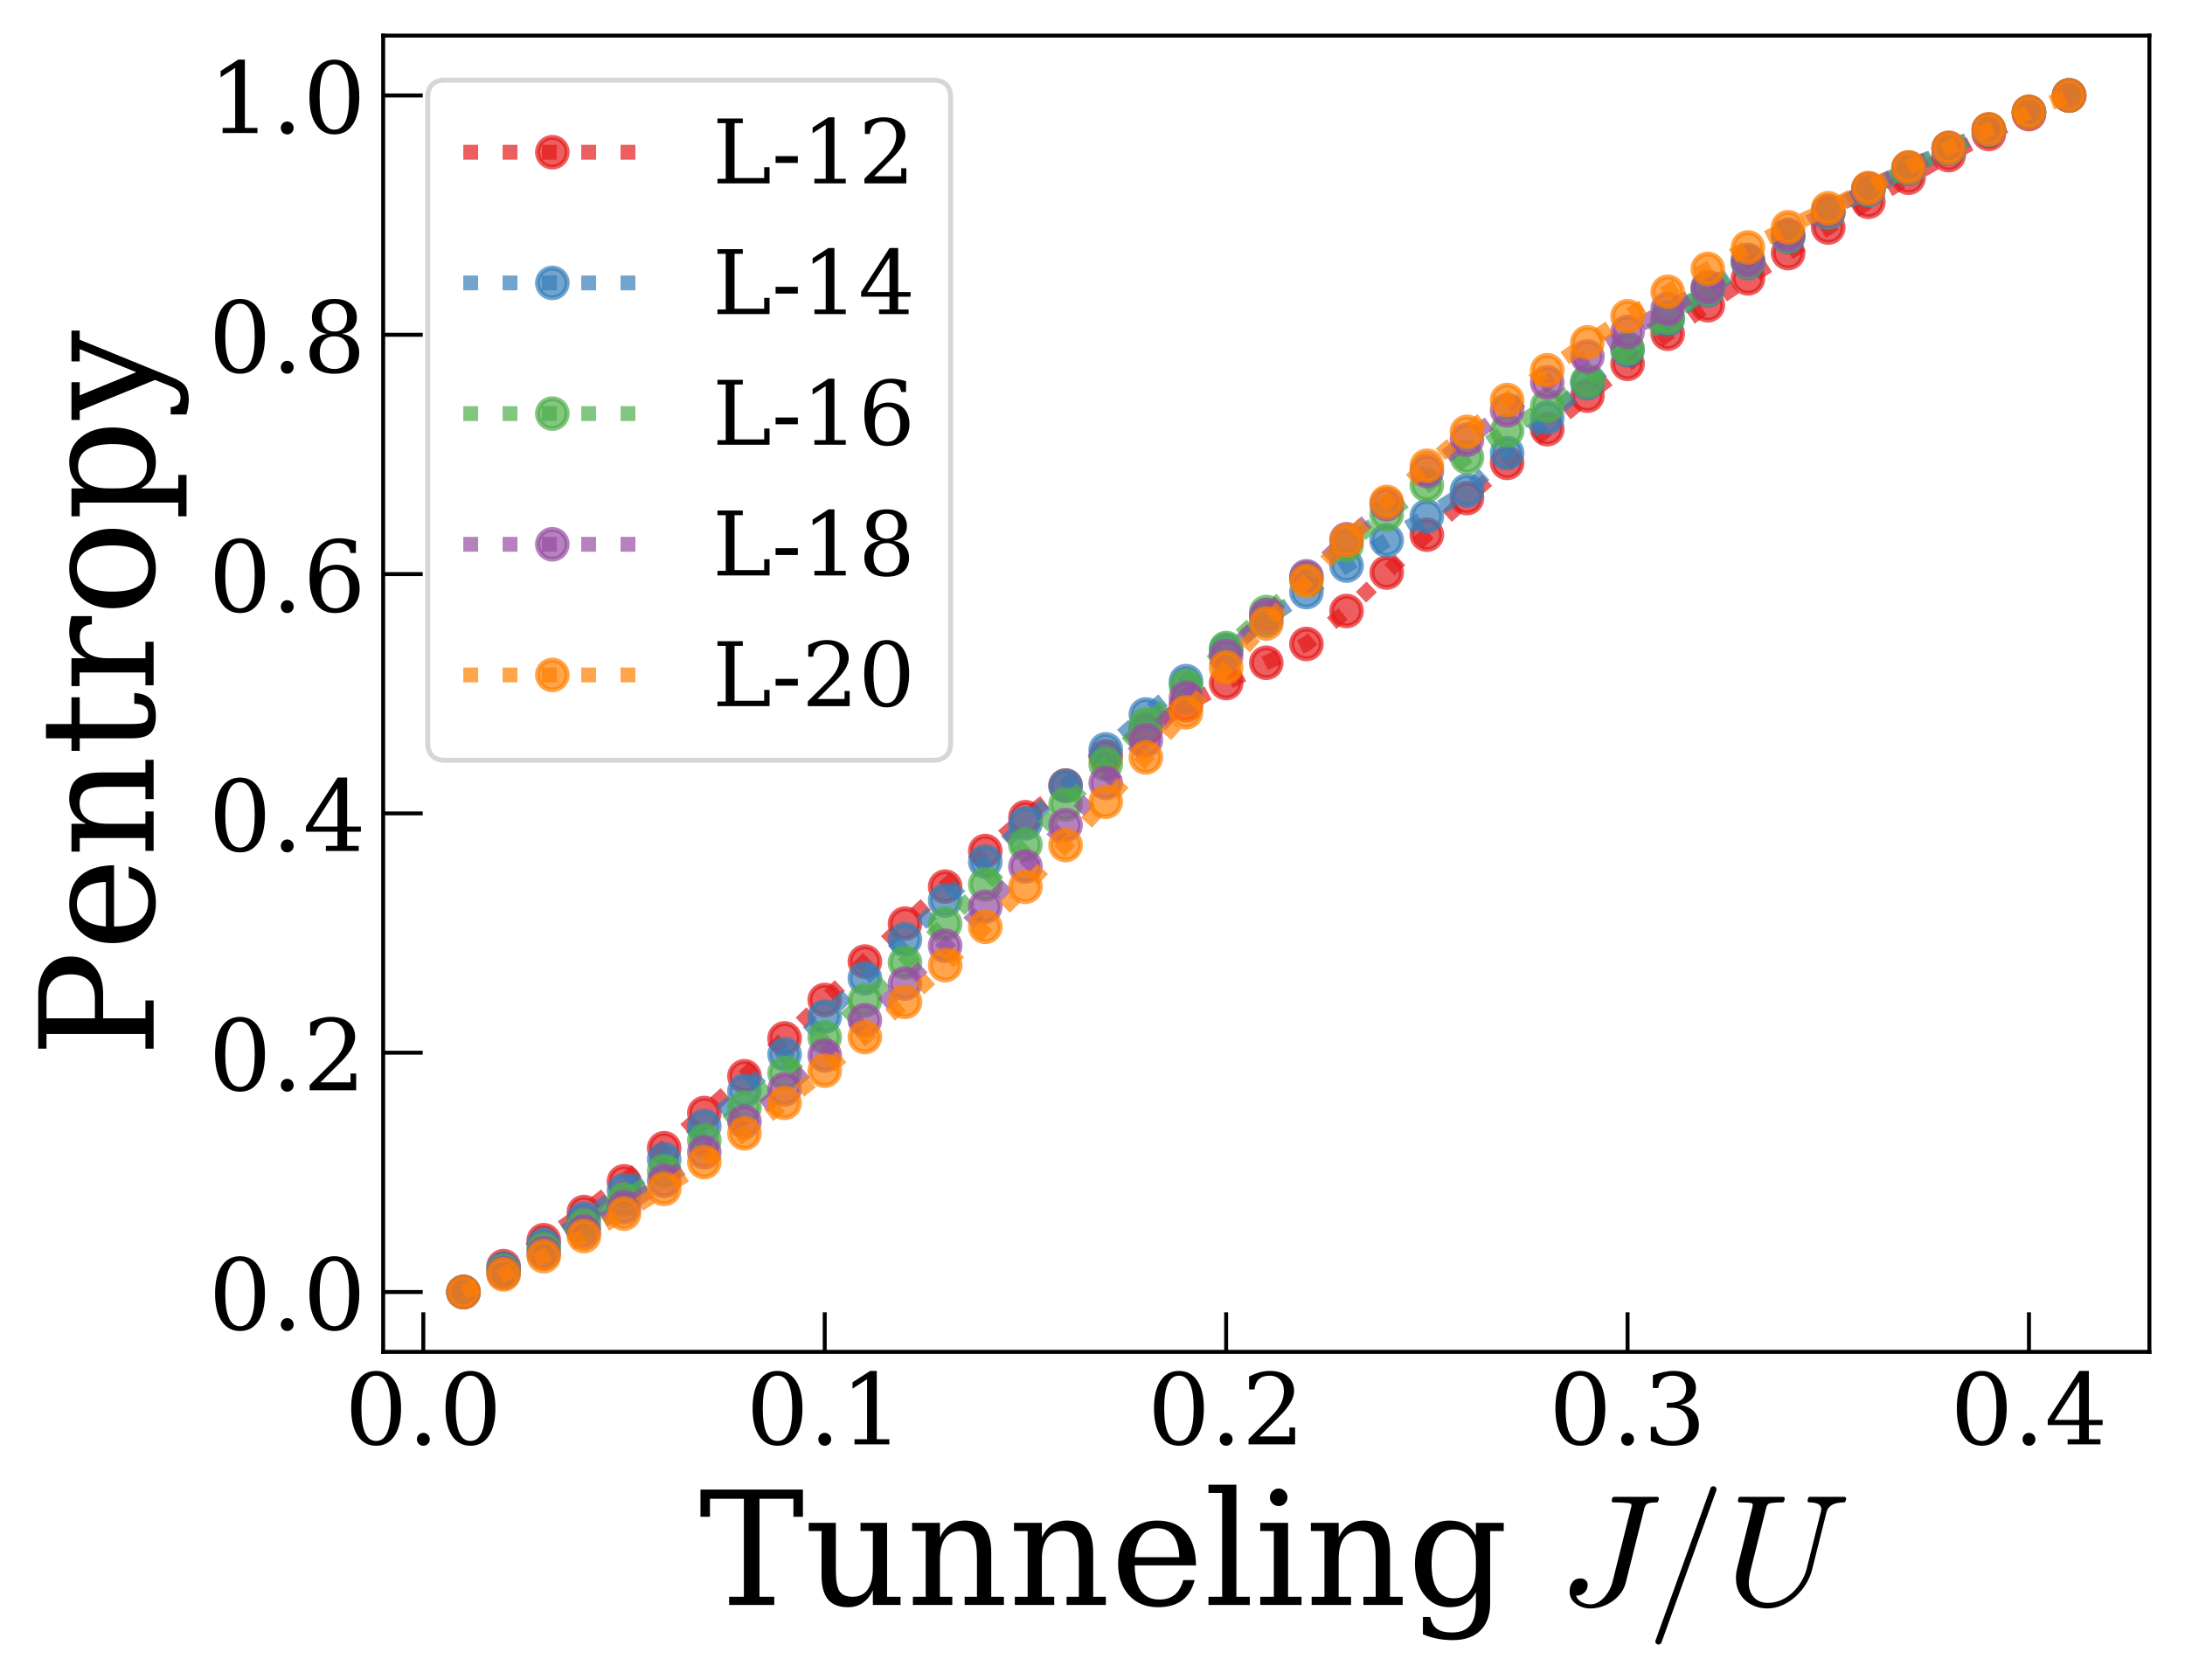<?xml version="1.0" encoding="utf-8" standalone="no"?>
<!DOCTYPE svg PUBLIC "-//W3C//DTD SVG 1.1//EN"
  "http://www.w3.org/Graphics/SVG/1.1/DTD/svg11.dtd">
<!-- Created with matplotlib (https://matplotlib.org/) -->
<svg height="339.688pt" version="1.1" viewBox="0 0 441.796 339.688" width="441.796pt" xmlns="http://www.w3.org/2000/svg" xmlns:xlink="http://www.w3.org/1999/xlink">
 <defs>
  <style type="text/css">
*{stroke-linecap:butt;stroke-linejoin:round;}
  </style>
 </defs>
 <g id="figure_1">
  <g id="patch_1">
   <path d="M 0 339.688 
L 441.796 339.688 
L 441.796 0 
L 0 0 
z
" style="fill:#ffffff;"/>
  </g>
  <g id="axes_1">
   <g id="patch_2">
    <path d="M 77.476 273.312 
L 434.596 273.312 
L 434.596 7.2 
L 77.476 7.2 
z
" style="fill:#ffffff;"/>
   </g>
   <g id="matplotlib.axis_1">
    <g id="xtick_1">
     <g id="line2d_1">
      <defs>
       <path d="M 0 0 
L 0 -8 
" id="m4e386f2156" style="stroke:#000000;stroke-width:0.8;"/>
      </defs>
      <g>
       <use style="stroke:#000000;stroke-width:0.8;" x="85.593" xlink:href="#m4e386f2156" y="273.312"/>
      </g>
     </g>
     <g id="text_1">
      <!-- 0.0 -->
      <defs>
       <path d="M 31.781 3.422 
Q 39.266 3.422 42.969 11.625 
Q 46.688 19.828 46.688 36.375 
Q 46.688 52.984 42.969 61.188 
Q 39.266 69.391 31.781 69.391 
Q 24.312 69.391 20.594 61.188 
Q 16.891 52.984 16.891 36.375 
Q 16.891 19.828 20.594 11.625 
Q 24.312 3.422 31.781 3.422 
z
M 31.781 -1.422 
Q 19.922 -1.422 13.25 8.531 
Q 6.594 18.5 6.594 36.375 
Q 6.594 54.297 13.25 64.25 
Q 19.922 74.219 31.781 74.219 
Q 43.703 74.219 50.344 64.25 
Q 56.984 54.297 56.984 36.375 
Q 56.984 18.5 50.344 8.531 
Q 43.703 -1.422 31.781 -1.422 
z
" id="DejaVuSerif-48"/>
       <path d="M 9.422 5.078 
Q 9.422 7.812 11.281 9.719 
Q 13.141 11.625 15.922 11.625 
Q 18.609 11.625 20.5 9.719 
Q 22.406 7.812 22.406 5.078 
Q 22.406 2.391 20.5 0.484 
Q 18.609 -1.422 15.922 -1.422 
Q 13.141 -1.422 11.281 0.453 
Q 9.422 2.344 9.422 5.078 
z
" id="DejaVuSerif-46"/>
      </defs>
      <g transform="translate(69.689 292.009)scale(0.2 -0.2)">
       <use xlink:href="#DejaVuSerif-48"/>
       <use x="63.623" xlink:href="#DejaVuSerif-46"/>
       <use x="95.41" xlink:href="#DejaVuSerif-48"/>
      </g>
     </g>
    </g>
    <g id="xtick_2">
     <g id="line2d_2">
      <g>
       <use style="stroke:#000000;stroke-width:0.8;" x="166.756" xlink:href="#m4e386f2156" y="273.312"/>
      </g>
     </g>
     <g id="text_2">
      <!-- 0.1 -->
      <defs>
       <path d="M 14.203 0 
L 14.203 5.172 
L 26.906 5.172 
L 26.906 65.828 
L 12.203 56.297 
L 12.203 62.703 
L 29.984 74.219 
L 36.719 74.219 
L 36.719 5.172 
L 49.422 5.172 
L 49.422 0 
z
" id="DejaVuSerif-49"/>
      </defs>
      <g transform="translate(150.853 292.009)scale(0.2 -0.2)">
       <use xlink:href="#DejaVuSerif-48"/>
       <use x="63.623" xlink:href="#DejaVuSerif-46"/>
       <use x="95.41" xlink:href="#DejaVuSerif-49"/>
      </g>
     </g>
    </g>
    <g id="xtick_3">
     <g id="line2d_3">
      <g>
       <use style="stroke:#000000;stroke-width:0.8;" x="247.92" xlink:href="#m4e386f2156" y="273.312"/>
      </g>
     </g>
     <g id="text_3">
      <!-- 0.2 -->
      <defs>
       <path d="M 12.797 55.516 
L 7.328 55.516 
L 7.328 68.5 
Q 12.547 71.297 17.844 72.75 
Q 23.141 74.219 28.219 74.219 
Q 39.594 74.219 46.188 68.703 
Q 52.781 63.188 52.781 53.719 
Q 52.781 43.016 37.844 28.125 
Q 36.672 27 36.078 26.422 
L 17.672 8.016 
L 48.094 8.016 
L 48.094 17 
L 53.812 17 
L 53.812 0 
L 6.781 0 
L 6.781 5.328 
L 28.906 27.391 
Q 36.234 34.719 39.359 40.844 
Q 42.484 46.969 42.484 53.719 
Q 42.484 61.078 38.641 65.234 
Q 34.812 69.391 28.078 69.391 
Q 21.094 69.391 17.281 65.922 
Q 13.484 62.453 12.797 55.516 
z
" id="DejaVuSerif-50"/>
      </defs>
      <g transform="translate(232.017 292.009)scale(0.2 -0.2)">
       <use xlink:href="#DejaVuSerif-48"/>
       <use x="63.623" xlink:href="#DejaVuSerif-46"/>
       <use x="95.41" xlink:href="#DejaVuSerif-50"/>
      </g>
     </g>
    </g>
    <g id="xtick_4">
     <g id="line2d_4">
      <g>
       <use style="stroke:#000000;stroke-width:0.8;" x="329.084" xlink:href="#m4e386f2156" y="273.312"/>
      </g>
     </g>
     <g id="text_4">
      <!-- 0.3 -->
      <defs>
       <path d="M 9.719 69.828 
Q 15.438 71.969 20.672 73.094 
Q 25.922 74.219 30.516 74.219 
Q 41.219 74.219 47.219 69.594 
Q 53.219 64.984 53.219 56.781 
Q 53.219 50.203 49.062 45.781 
Q 44.922 41.359 37.312 39.797 
Q 46.297 38.531 51.25 33.281 
Q 56.203 28.031 56.203 19.672 
Q 56.203 9.469 49.344 4.016 
Q 42.484 -1.422 29.594 -1.422 
Q 23.875 -1.422 18.422 -0.188 
Q 12.984 1.031 7.625 3.516 
L 7.625 17.672 
L 13.094 17.672 
Q 13.578 10.641 17.828 7.031 
Q 22.078 3.422 29.781 3.422 
Q 37.25 3.422 41.578 7.734 
Q 45.906 12.062 45.906 19.578 
Q 45.906 28.172 41.453 32.594 
Q 37.016 37.016 28.422 37.016 
L 23.781 37.016 
L 23.781 42 
L 26.219 42 
Q 34.766 42 39.031 45.531 
Q 43.312 49.078 43.312 56.203 
Q 43.312 62.594 39.797 65.984 
Q 36.281 69.391 29.688 69.391 
Q 23.094 69.391 19.453 66.266 
Q 15.828 63.141 15.188 56.984 
L 9.719 56.984 
z
" id="DejaVuSerif-51"/>
      </defs>
      <g transform="translate(313.18 292.009)scale(0.2 -0.2)">
       <use xlink:href="#DejaVuSerif-48"/>
       <use x="63.623" xlink:href="#DejaVuSerif-46"/>
       <use x="95.41" xlink:href="#DejaVuSerif-51"/>
      </g>
     </g>
    </g>
    <g id="xtick_5">
     <g id="line2d_5">
      <g>
       <use style="stroke:#000000;stroke-width:0.8;" x="410.247" xlink:href="#m4e386f2156" y="273.312"/>
      </g>
     </g>
     <g id="text_5">
      <!-- 0.4 -->
      <defs>
       <path d="M 34.906 24.703 
L 34.906 63.484 
L 10.016 24.703 
z
M 56.391 0 
L 23.188 0 
L 23.188 5.172 
L 34.906 5.172 
L 34.906 19.484 
L 3.078 19.484 
L 3.078 24.812 
L 35.016 74.219 
L 44.672 74.219 
L 44.672 24.703 
L 58.594 24.703 
L 58.594 19.484 
L 44.672 19.484 
L 44.672 5.172 
L 56.391 5.172 
z
" id="DejaVuSerif-52"/>
      </defs>
      <g transform="translate(394.344 292.009)scale(0.2 -0.2)">
       <use xlink:href="#DejaVuSerif-48"/>
       <use x="63.623" xlink:href="#DejaVuSerif-46"/>
       <use x="95.41" xlink:href="#DejaVuSerif-52"/>
      </g>
     </g>
    </g>
    <g id="text_6">
     <!-- Tunneling $J/U$ -->
     <defs>
      <path d="M 19.094 0 
L 19.094 5.172 
L 28.422 5.172 
L 28.422 67.094 
L 6.984 67.094 
L 6.984 55.719 
L 0.984 55.719 
L 0.984 72.906 
L 65.719 72.906 
L 65.719 55.719 
L 59.719 55.719 
L 59.719 67.094 
L 38.281 67.094 
L 38.281 5.172 
L 47.609 5.172 
L 47.609 0 
z
" id="DejaVuSerif-84"/>
      <path d="M 35.406 51.906 
L 52.203 51.906 
L 52.203 5.172 
L 60.688 5.172 
L 60.688 0 
L 43.219 0 
L 43.219 9.188 
Q 40.719 4 36.766 1.281 
Q 32.812 -1.422 27.594 -1.422 
Q 18.953 -1.422 14.875 3.484 
Q 10.797 8.406 10.797 18.891 
L 10.797 46.688 
L 2.688 46.688 
L 2.688 51.906 
L 19.828 51.906 
L 19.828 21.688 
Q 19.828 12.203 22.141 8.688 
Q 24.469 5.172 30.422 5.172 
Q 36.672 5.172 39.938 9.766 
Q 43.219 14.359 43.219 23.094 
L 43.219 46.688 
L 35.406 46.688 
z
" id="DejaVuSerif-117"/>
      <path d="M 4.109 0 
L 4.109 5.172 
L 12.203 5.172 
L 12.203 46.688 
L 3.609 46.688 
L 3.609 51.906 
L 21.188 51.906 
L 21.188 42.672 
Q 23.688 47.953 27.656 50.641 
Q 31.641 53.328 36.922 53.328 
Q 45.516 53.328 49.562 48.391 
Q 53.609 43.453 53.609 33.016 
L 53.609 5.172 
L 61.625 5.172 
L 61.625 0 
L 36.812 0 
L 36.812 5.172 
L 44.578 5.172 
L 44.578 30.172 
Q 44.578 39.703 42.234 43.234 
Q 39.891 46.781 33.984 46.781 
Q 27.734 46.781 24.453 42.203 
Q 21.188 37.641 21.188 28.906 
L 21.188 5.172 
L 29 5.172 
L 29 0 
z
" id="DejaVuSerif-110"/>
      <path d="M 54.203 25 
L 15.484 25 
L 15.484 24.609 
Q 15.484 14.109 19.438 8.766 
Q 23.391 3.422 31.109 3.422 
Q 37.016 3.422 40.797 6.516 
Q 44.578 9.625 46.094 15.719 
L 53.328 15.719 
Q 51.172 7.172 45.375 2.875 
Q 39.594 -1.422 30.172 -1.422 
Q 18.797 -1.422 11.891 6.078 
Q 4.984 13.578 4.984 25.984 
Q 4.984 38.281 11.766 45.797 
Q 18.562 53.328 29.594 53.328 
Q 41.359 53.328 47.656 46.062 
Q 53.953 38.812 54.203 25 
z
M 43.609 30.172 
Q 43.312 39.266 39.766 43.875 
Q 36.234 48.484 29.594 48.484 
Q 23.391 48.484 19.828 43.844 
Q 16.266 39.203 15.484 30.172 
z
" id="DejaVuSerif-101"/>
      <path d="M 20.516 5.172 
L 29 5.172 
L 29 0 
L 2.875 0 
L 2.875 5.172 
L 11.531 5.172 
L 11.531 70.797 
L 2.875 70.797 
L 2.875 75.984 
L 20.516 75.984 
z
" id="DejaVuSerif-108"/>
      <path d="M 9.719 68.016 
Q 9.719 70.266 11.344 71.922 
Q 12.984 73.578 15.281 73.578 
Q 17.531 73.578 19.156 71.922 
Q 20.797 70.266 20.797 68.016 
Q 20.797 65.719 19.188 64.109 
Q 17.578 62.5 15.281 62.5 
Q 12.984 62.5 11.344 64.109 
Q 9.719 65.719 9.719 68.016 
z
M 21.188 5.172 
L 29.688 5.172 
L 29.688 0 
L 3.609 0 
L 3.609 5.172 
L 12.203 5.172 
L 12.203 46.688 
L 3.609 46.688 
L 3.609 51.906 
L 21.188 51.906 
z
" id="DejaVuSerif-105"/>
      <path d="M 52.484 46.688 
L 52.484 1.125 
Q 52.484 -10.062 46.328 -16.141 
Q 40.188 -22.219 28.812 -22.219 
Q 23.688 -22.219 19 -21.281 
Q 14.312 -20.359 10.016 -18.5 
L 10.016 -7.625 
L 14.703 -7.625 
Q 15.578 -12.703 18.844 -15.047 
Q 22.125 -17.391 28.219 -17.391 
Q 36.141 -17.391 39.812 -12.922 
Q 43.5 -8.453 43.5 1.125 
L 43.5 8.109 
Q 40.875 3.219 36.797 0.891 
Q 32.719 -1.422 26.703 -1.422 
Q 17.141 -1.422 11.062 6.172 
Q 4.984 13.766 4.984 25.984 
Q 4.984 38.188 11.031 45.75 
Q 17.094 53.328 26.703 53.328 
Q 32.719 53.328 36.797 51 
Q 40.875 48.688 43.5 43.797 
L 43.5 51.906 
L 61.078 51.906 
L 61.078 46.688 
z
M 43.5 28.516 
Q 43.5 37.844 39.906 42.766 
Q 36.328 47.703 29.5 47.703 
Q 22.562 47.703 19.016 42.234 
Q 15.484 36.766 15.484 25.984 
Q 15.484 15.234 19.016 9.719 
Q 22.562 4.203 29.5 4.203 
Q 36.328 4.203 39.906 9.109 
Q 43.5 14.016 43.5 23.391 
z
" id="DejaVuSerif-103"/>
      <path id="DejaVuSerif-32"/>
      <path d="M 10.891 6 
Q 11.859 3.219 14.5 1.797 
Q 17.141 0.391 20.219 0.391 
Q 23.344 0.391 26.25 2.562 
Q 29.156 4.734 31.172 8 
Q 33.203 11.281 33.984 14.5 
L 45.797 61.812 
Q 45.906 62.203 45.922 62.391 
Q 45.953 62.594 46 62.797 
Q 46 63.875 45.219 64.109 
Q 42.578 64.797 34.516 64.797 
Q 33.5 64.797 33.5 66.109 
Q 33.688 66.891 33.812 67.328 
Q 33.938 67.781 34.25 68.047 
Q 34.578 68.312 35.203 68.312 
L 62.312 68.312 
Q 63.281 68.312 63.281 67 
Q 62.891 64.797 62.016 64.797 
Q 58.5 64.797 56.688 64.25 
Q 54.891 63.719 54.203 61.375 
L 42.391 14.109 
Q 41.266 9.469 37.812 5.734 
Q 34.375 2 29.641 -0.094 
Q 24.906 -2.203 20.125 -2.203 
Q 14.844 -2.203 10.859 0.719 
Q 6.891 3.656 6.891 8.688 
Q 6.891 12.016 8.688 14.406 
Q 10.5 16.797 13.812 16.797 
Q 15.719 16.797 17.016 15.625 
Q 18.312 14.453 18.312 12.594 
Q 18.312 9.906 16.312 7.906 
Q 14.312 5.906 11.625 5.906 
Q 11.078 5.906 10.891 6 
z
" id="Cmmi10-74"/>
      <path d="M 5.609 -23 
Q 5.609 -22.703 5.719 -22.609 
L 40.484 73.781 
Q 40.672 74.359 41.156 74.672 
Q 41.656 75 42.281 75 
Q 43.172 75 43.719 74.453 
Q 44.281 73.922 44.281 73 
L 44.281 72.609 
L 9.516 -23.781 
Q 8.938 -25 7.625 -25 
Q 6.781 -25 6.188 -24.406 
Q 5.609 -23.828 5.609 -23 
z
" id="Cmmi10-61"/>
      <path d="M 14.703 13.922 
Q 14.703 10.25 16.141 7.375 
Q 17.578 4.5 20.312 2.906 
Q 23.047 1.312 26.703 1.312 
Q 31 1.312 35.078 3.062 
Q 39.156 4.828 42.422 7.953 
Q 45.703 11.078 48.016 15.078 
Q 50.344 19.094 51.312 23 
L 60.297 59.078 
Q 60.5 60.156 60.5 60.594 
Q 60.5 64.797 52.781 64.797 
Q 51.812 64.797 51.812 66.109 
Q 52.156 67.391 52.344 67.844 
Q 52.547 68.312 53.516 68.312 
L 75.203 68.312 
Q 75.641 68.312 75.922 67.875 
Q 76.219 67.438 76.219 67 
Q 76.219 66.938 76.016 66.234 
Q 75.828 65.531 75.562 65.156 
Q 75.297 64.797 74.906 64.797 
Q 65.328 64.797 63.812 58.688 
L 54.781 22.609 
Q 53.656 17.922 51 13.5 
Q 48.344 9.078 44.453 5.484 
Q 40.578 1.906 35.906 -0.141 
Q 31.25 -2.203 26.422 -2.203 
Q 20.906 -2.203 16.328 0.219 
Q 11.766 2.641 9.172 6.984 
Q 6.594 11.328 6.594 17 
Q 6.594 20.266 7.328 23 
L 17 61.812 
Q 17.188 62.797 17.188 63.188 
Q 17.188 64.266 16.016 64.406 
Q 14.109 64.797 8.797 64.797 
Q 7.812 64.797 7.812 66.109 
Q 8.156 67.391 8.344 67.844 
Q 8.547 68.312 9.516 68.312 
L 36.375 68.312 
Q 37.406 68.312 37.406 67 
Q 37.359 66.75 37.203 66.156 
Q 37.062 65.578 36.812 65.188 
Q 36.578 64.797 36.078 64.797 
Q 29.984 64.797 27.594 64.109 
Q 26.266 63.625 25.688 61.375 
L 16.016 22.609 
Q 14.703 17.328 14.703 13.922 
z
" id="Cmmi10-85"/>
     </defs>
     <g transform="translate(141.316 324.488)scale(0.32 -0.32)">
      <use transform="translate(0 0.016)" xlink:href="#DejaVuSerif-84"/>
      <use transform="translate(66.699 0.016)" xlink:href="#DejaVuSerif-117"/>
      <use transform="translate(131.104 0.016)" xlink:href="#DejaVuSerif-110"/>
      <use transform="translate(195.508 0.016)" xlink:href="#DejaVuSerif-110"/>
      <use transform="translate(259.912 0.016)" xlink:href="#DejaVuSerif-101"/>
      <use transform="translate(319.092 0.016)" xlink:href="#DejaVuSerif-108"/>
      <use transform="translate(351.074 0.016)" xlink:href="#DejaVuSerif-105"/>
      <use transform="translate(383.057 0.016)" xlink:href="#DejaVuSerif-110"/>
      <use transform="translate(447.461 0.016)" xlink:href="#DejaVuSerif-103"/>
      <use transform="translate(511.475 0.016)" xlink:href="#DejaVuSerif-32"/>
      <use transform="translate(543.262 0.016)" xlink:href="#Cmmi10-74"/>
      <use transform="translate(598.682 0.016)" xlink:href="#Cmmi10-61"/>
      <use transform="translate(648.682 0.016)" xlink:href="#Cmmi10-85"/>
     </g>
    </g>
   </g>
   <g id="matplotlib.axis_2">
    <g id="ytick_1">
     <g id="line2d_6">
      <defs>
       <path d="M 0 0 
L 8 0 
" id="m1b63f6d0a7" style="stroke:#000000;stroke-width:0.8;"/>
      </defs>
      <g>
       <use style="stroke:#000000;stroke-width:0.8;" x="77.476" xlink:href="#m1b63f6d0a7" y="261.216"/>
      </g>
     </g>
     <g id="text_7">
      <!-- 0.0 -->
      <g transform="translate(42.17 268.814)scale(0.2 -0.2)">
       <use xlink:href="#DejaVuSerif-48"/>
       <use x="63.623" xlink:href="#DejaVuSerif-46"/>
       <use x="95.41" xlink:href="#DejaVuSerif-48"/>
      </g>
     </g>
    </g>
    <g id="ytick_2">
     <g id="line2d_7">
      <g>
       <use style="stroke:#000000;stroke-width:0.8;" x="77.476" xlink:href="#m1b63f6d0a7" y="212.832"/>
      </g>
     </g>
     <g id="text_8">
      <!-- 0.2 -->
      <g transform="translate(42.17 220.43)scale(0.2 -0.2)">
       <use xlink:href="#DejaVuSerif-48"/>
       <use x="63.623" xlink:href="#DejaVuSerif-46"/>
       <use x="95.41" xlink:href="#DejaVuSerif-50"/>
      </g>
     </g>
    </g>
    <g id="ytick_3">
     <g id="line2d_8">
      <g>
       <use style="stroke:#000000;stroke-width:0.8;" x="77.476" xlink:href="#m1b63f6d0a7" y="164.448"/>
      </g>
     </g>
     <g id="text_9">
      <!-- 0.4 -->
      <g transform="translate(42.17 172.046)scale(0.2 -0.2)">
       <use xlink:href="#DejaVuSerif-48"/>
       <use x="63.623" xlink:href="#DejaVuSerif-46"/>
       <use x="95.41" xlink:href="#DejaVuSerif-52"/>
      </g>
     </g>
    </g>
    <g id="ytick_4">
     <g id="line2d_9">
      <g>
       <use style="stroke:#000000;stroke-width:0.8;" x="77.476" xlink:href="#m1b63f6d0a7" y="116.064"/>
      </g>
     </g>
     <g id="text_10">
      <!-- 0.6 -->
      <defs>
       <path d="M 32.719 3.422 
Q 39.594 3.422 43.297 8.469 
Q 47.016 13.531 47.016 23 
Q 47.016 32.469 43.297 37.516 
Q 39.594 42.578 32.719 42.578 
Q 25.734 42.578 22.062 37.688 
Q 18.406 32.812 18.406 23.578 
Q 18.406 13.875 22.109 8.641 
Q 25.828 3.422 32.719 3.422 
z
M 16.797 40.141 
Q 20.125 43.797 24.312 45.594 
Q 28.516 47.406 33.797 47.406 
Q 44.672 47.406 51 40.859 
Q 57.328 34.328 57.328 23 
Q 57.328 11.922 50.516 5.25 
Q 43.703 -1.422 32.328 -1.422 
Q 19.969 -1.422 13.328 7.781 
Q 6.688 17 6.688 34.078 
Q 6.688 53.219 14.547 63.719 
Q 22.406 74.219 36.719 74.219 
Q 40.578 74.219 44.828 73.484 
Q 49.078 72.75 53.516 71.297 
L 53.516 59.281 
L 48 59.281 
Q 47.406 64.203 44.234 66.797 
Q 41.062 69.391 35.688 69.391 
Q 26.219 69.391 21.578 62.203 
Q 16.938 55.031 16.797 40.141 
z
" id="DejaVuSerif-54"/>
      </defs>
      <g transform="translate(42.17 123.662)scale(0.2 -0.2)">
       <use xlink:href="#DejaVuSerif-48"/>
       <use x="63.623" xlink:href="#DejaVuSerif-46"/>
       <use x="95.41" xlink:href="#DejaVuSerif-54"/>
      </g>
     </g>
    </g>
    <g id="ytick_5">
     <g id="line2d_10">
      <g>
       <use style="stroke:#000000;stroke-width:0.8;" x="77.476" xlink:href="#m1b63f6d0a7" y="67.68"/>
      </g>
     </g>
     <g id="text_11">
      <!-- 0.8 -->
      <defs>
       <path d="M 46.578 19.922 
Q 46.578 27.734 42.688 32.047 
Q 38.812 36.375 31.781 36.375 
Q 24.75 36.375 20.875 32.047 
Q 17 27.734 17 19.922 
Q 17 12.062 20.875 7.734 
Q 24.75 3.422 31.781 3.422 
Q 38.812 3.422 42.688 7.734 
Q 46.578 12.062 46.578 19.922 
z
M 44.578 55.328 
Q 44.578 61.969 41.203 65.672 
Q 37.844 69.391 31.781 69.391 
Q 25.781 69.391 22.391 65.672 
Q 19 61.969 19 55.328 
Q 19 48.641 22.391 44.922 
Q 25.781 41.219 31.781 41.219 
Q 37.844 41.219 41.203 44.922 
Q 44.578 48.641 44.578 55.328 
z
M 39.312 38.812 
Q 47.609 37.703 52.25 32.688 
Q 56.891 27.688 56.891 19.922 
Q 56.891 9.672 50.391 4.125 
Q 43.891 -1.422 31.781 -1.422 
Q 19.734 -1.422 13.203 4.125 
Q 6.688 9.672 6.688 19.922 
Q 6.688 27.688 11.328 32.688 
Q 15.969 37.703 24.312 38.812 
Q 16.938 40.141 13 44.406 
Q 9.078 48.688 9.078 55.328 
Q 9.078 64.109 15.125 69.156 
Q 21.188 74.219 31.781 74.219 
Q 42.391 74.219 48.438 69.156 
Q 54.5 64.109 54.5 55.328 
Q 54.5 48.688 50.562 44.406 
Q 46.625 40.141 39.312 38.812 
z
" id="DejaVuSerif-56"/>
      </defs>
      <g transform="translate(42.17 75.278)scale(0.2 -0.2)">
       <use xlink:href="#DejaVuSerif-48"/>
       <use x="63.623" xlink:href="#DejaVuSerif-46"/>
       <use x="95.41" xlink:href="#DejaVuSerif-56"/>
      </g>
     </g>
    </g>
    <g id="ytick_6">
     <g id="line2d_11">
      <g>
       <use style="stroke:#000000;stroke-width:0.8;" x="77.476" xlink:href="#m1b63f6d0a7" y="19.296"/>
      </g>
     </g>
     <g id="text_12">
      <!-- 1.0 -->
      <g transform="translate(42.17 26.894)scale(0.2 -0.2)">
       <use xlink:href="#DejaVuSerif-49"/>
       <use x="63.623" xlink:href="#DejaVuSerif-46"/>
       <use x="95.41" xlink:href="#DejaVuSerif-48"/>
      </g>
     </g>
    </g>
    <g id="text_13">
     <!-- Pentropy -->
     <defs>
      <path d="M 24.703 37.109 
L 37.594 37.109 
Q 44.875 37.109 48.672 41.031 
Q 52.484 44.969 52.484 52.391 
Q 52.484 59.859 48.672 63.766 
Q 44.875 67.672 37.594 67.672 
L 24.703 67.672 
z
M 5.516 0 
L 5.516 5.172 
L 14.797 5.172 
L 14.797 67.672 
L 5.516 67.672 
L 5.516 72.906 
L 39.984 72.906 
Q 50.922 72.906 57.312 67.359 
Q 63.719 61.812 63.719 52.391 
Q 63.719 43.016 57.312 37.453 
Q 50.922 31.891 39.984 31.891 
L 24.703 31.891 
L 24.703 5.172 
L 35.984 5.172 
L 35.984 0 
z
" id="DejaVuSerif-80"/>
      <path d="M 10.797 46.688 
L 2.875 46.688 
L 2.875 51.906 
L 10.797 51.906 
L 10.797 68.016 
L 19.828 68.016 
L 19.828 51.906 
L 36.719 51.906 
L 36.719 46.688 
L 19.828 46.688 
L 19.828 13.719 
Q 19.828 7.125 21.094 5.266 
Q 22.359 3.422 25.781 3.422 
Q 29.297 3.422 30.906 5.484 
Q 32.516 7.562 32.625 12.203 
L 39.406 12.203 
Q 39.016 5.125 35.547 1.844 
Q 32.078 -1.422 25 -1.422 
Q 17.234 -1.422 14.016 2.016 
Q 10.797 5.469 10.797 13.719 
z
" id="DejaVuSerif-116"/>
      <path d="M 47.797 52 
L 47.797 39.016 
L 42.625 39.016 
Q 42.391 42.875 40.484 44.781 
Q 38.578 46.688 34.906 46.688 
Q 28.266 46.688 24.719 42.094 
Q 21.188 37.5 21.188 28.906 
L 21.188 5.172 
L 31.594 5.172 
L 31.594 0 
L 4.109 0 
L 4.109 5.172 
L 12.203 5.172 
L 12.203 46.781 
L 3.609 46.781 
L 3.609 51.906 
L 21.188 51.906 
L 21.188 42.672 
Q 23.828 48.094 27.969 50.703 
Q 32.125 53.328 38.094 53.328 
Q 40.281 53.328 42.703 52.984 
Q 45.125 52.641 47.797 52 
z
" id="DejaVuSerif-114"/>
      <path d="M 30.078 3.422 
Q 37.312 3.422 40.984 9.125 
Q 44.672 14.844 44.672 25.984 
Q 44.672 37.109 40.984 42.797 
Q 37.312 48.484 30.078 48.484 
Q 22.859 48.484 19.172 42.797 
Q 15.484 37.109 15.484 25.984 
Q 15.484 14.844 19.188 9.125 
Q 22.906 3.422 30.078 3.422 
z
M 30.078 -1.422 
Q 18.75 -1.422 11.859 6.078 
Q 4.984 13.578 4.984 25.984 
Q 4.984 38.375 11.844 45.844 
Q 18.703 53.328 30.078 53.328 
Q 41.453 53.328 48.312 45.844 
Q 55.172 38.375 55.172 25.984 
Q 55.172 13.578 48.312 6.078 
Q 41.453 -1.422 30.078 -1.422 
z
" id="DejaVuSerif-111"/>
      <path d="M 20.516 28.516 
L 20.516 23.391 
Q 20.516 14.016 24.094 9.109 
Q 27.688 4.203 34.516 4.203 
Q 41.406 4.203 44.938 9.719 
Q 48.484 15.234 48.484 25.984 
Q 48.484 36.766 44.938 42.234 
Q 41.406 47.703 34.516 47.703 
Q 27.688 47.703 24.094 42.766 
Q 20.516 37.844 20.516 28.516 
z
M 11.531 46.688 
L 2.875 46.688 
L 2.875 51.906 
L 20.516 51.906 
L 20.516 43.797 
Q 23.141 48.688 27.219 51 
Q 31.297 53.328 37.312 53.328 
Q 46.875 53.328 52.922 45.75 
Q 58.984 38.188 58.984 25.984 
Q 58.984 13.766 52.922 6.172 
Q 46.875 -1.422 37.312 -1.422 
Q 31.297 -1.422 27.219 0.891 
Q 23.141 3.219 20.516 8.109 
L 20.516 -15.578 
L 29 -15.578 
L 29 -20.797 
L 2.875 -20.797 
L 2.875 -15.578 
L 11.531 -15.578 
z
" id="DejaVuSerif-112"/>
      <path d="M 21.578 -9.516 
L 25 -0.875 
L 5.609 46.688 
L -0.297 46.688 
L -0.297 51.906 
L 23.578 51.906 
L 23.578 46.688 
L 15.281 46.688 
L 29.891 10.984 
L 44.484 46.688 
L 36.719 46.688 
L 36.719 51.906 
L 56.203 51.906 
L 56.203 46.688 
L 50.391 46.688 
L 26.609 -11.719 
Q 24.172 -17.781 21.188 -20 
Q 18.219 -22.219 12.797 -22.219 
Q 10.5 -22.219 8.078 -21.828 
Q 5.672 -21.438 3.219 -20.703 
L 3.219 -10.797 
L 7.812 -10.797 
Q 8.109 -14.109 9.5 -15.547 
Q 10.891 -17 13.812 -17 
Q 16.5 -17 18.141 -15.5 
Q 19.781 -14.016 21.578 -9.516 
z
" id="DejaVuSerif-121"/>
     </defs>
     <g transform="translate(31.06 213.779)rotate(-90)scale(0.32 -0.32)">
      <use xlink:href="#DejaVuSerif-80"/>
      <use x="67.223" xlink:href="#DejaVuSerif-101"/>
      <use x="126.402" xlink:href="#DejaVuSerif-110"/>
      <use x="190.807" xlink:href="#DejaVuSerif-116"/>
      <use x="230.992" xlink:href="#DejaVuSerif-114"/>
      <use x="278.795" xlink:href="#DejaVuSerif-111"/>
      <use x="339" xlink:href="#DejaVuSerif-112"/>
      <use x="403.014" xlink:href="#DejaVuSerif-121"/>
     </g>
    </g>
   </g>
   <g id="line2d_12">
    <path clip-path="url(#p3eec1c79cc)" d="M 93.709 261.216 
L 101.825 255.986 
L 109.942 250.737 
L 118.058 245.046 
L 126.174 238.838 
L 134.291 232.142 
L 142.407 225.03 
L 150.524 217.595 
L 158.64 209.941 
L 166.756 202.177 
L 174.873 194.407 
L 182.989 186.735 
L 191.105 179.254 
L 199.222 172.054 
L 207.338 165.216 
L 215.454 158.812 
L 223.571 152.891 
L 231.687 147.477 
L 239.804 142.558 
L 247.92 138.089 
L 256.036 133.997 
L 264.153 130.195 
L 272.269 123.53 
L 280.385 115.753 
L 288.502 108.099 
L 296.618 100.696 
L 304.734 93.581 
L 312.851 86.773 
L 320.967 80.004 
L 329.084 73.569 
L 337.2 67.473 
L 345.316 61.713 
L 353.433 56.283 
L 361.549 51.169 
L 369.665 45.999 
L 377.782 40.8 
L 385.898 35.927 
L 394.014 31.36 
L 402.131 27.078 
L 410.247 23.063 
L 418.364 19.296 
" style="fill:none;stroke:#e41a1c;stroke-dasharray:3,4.95;stroke-dashoffset:0;stroke-opacity:0.7;stroke-width:3;"/>
    <defs>
     <path d="M 0 3 
C 0.796 3 1.559 2.684 2.121 2.121 
C 2.684 1.559 3 0.796 3 0 
C 3 -0.796 2.684 -1.559 2.121 -2.121 
C 1.559 -2.684 0.796 -3 0 -3 
C -0.796 -3 -1.559 -2.684 -2.121 -2.121 
C -2.684 -1.559 -3 -0.796 -3 0 
C -3 0.796 -2.684 1.559 -2.121 2.121 
C -1.559 2.684 -0.796 3 0 3 
z
" id="mdbcdf6da5d" style="stroke:#e41a1c;stroke-opacity:0.7;"/>
    </defs>
    <g clip-path="url(#p3eec1c79cc)">
     <use style="fill:#e41a1c;fill-opacity:0.7;stroke:#e41a1c;stroke-opacity:0.7;" x="93.709" xlink:href="#mdbcdf6da5d" y="261.216"/>
     <use style="fill:#e41a1c;fill-opacity:0.7;stroke:#e41a1c;stroke-opacity:0.7;" x="101.825" xlink:href="#mdbcdf6da5d" y="255.986"/>
     <use style="fill:#e41a1c;fill-opacity:0.7;stroke:#e41a1c;stroke-opacity:0.7;" x="109.942" xlink:href="#mdbcdf6da5d" y="250.737"/>
     <use style="fill:#e41a1c;fill-opacity:0.7;stroke:#e41a1c;stroke-opacity:0.7;" x="118.058" xlink:href="#mdbcdf6da5d" y="245.046"/>
     <use style="fill:#e41a1c;fill-opacity:0.7;stroke:#e41a1c;stroke-opacity:0.7;" x="126.174" xlink:href="#mdbcdf6da5d" y="238.838"/>
     <use style="fill:#e41a1c;fill-opacity:0.7;stroke:#e41a1c;stroke-opacity:0.7;" x="134.291" xlink:href="#mdbcdf6da5d" y="232.142"/>
     <use style="fill:#e41a1c;fill-opacity:0.7;stroke:#e41a1c;stroke-opacity:0.7;" x="142.407" xlink:href="#mdbcdf6da5d" y="225.03"/>
     <use style="fill:#e41a1c;fill-opacity:0.7;stroke:#e41a1c;stroke-opacity:0.7;" x="150.524" xlink:href="#mdbcdf6da5d" y="217.595"/>
     <use style="fill:#e41a1c;fill-opacity:0.7;stroke:#e41a1c;stroke-opacity:0.7;" x="158.64" xlink:href="#mdbcdf6da5d" y="209.941"/>
     <use style="fill:#e41a1c;fill-opacity:0.7;stroke:#e41a1c;stroke-opacity:0.7;" x="166.756" xlink:href="#mdbcdf6da5d" y="202.177"/>
     <use style="fill:#e41a1c;fill-opacity:0.7;stroke:#e41a1c;stroke-opacity:0.7;" x="174.873" xlink:href="#mdbcdf6da5d" y="194.407"/>
     <use style="fill:#e41a1c;fill-opacity:0.7;stroke:#e41a1c;stroke-opacity:0.7;" x="182.989" xlink:href="#mdbcdf6da5d" y="186.735"/>
     <use style="fill:#e41a1c;fill-opacity:0.7;stroke:#e41a1c;stroke-opacity:0.7;" x="191.105" xlink:href="#mdbcdf6da5d" y="179.254"/>
     <use style="fill:#e41a1c;fill-opacity:0.7;stroke:#e41a1c;stroke-opacity:0.7;" x="199.222" xlink:href="#mdbcdf6da5d" y="172.054"/>
     <use style="fill:#e41a1c;fill-opacity:0.7;stroke:#e41a1c;stroke-opacity:0.7;" x="207.338" xlink:href="#mdbcdf6da5d" y="165.216"/>
     <use style="fill:#e41a1c;fill-opacity:0.7;stroke:#e41a1c;stroke-opacity:0.7;" x="215.454" xlink:href="#mdbcdf6da5d" y="158.812"/>
     <use style="fill:#e41a1c;fill-opacity:0.7;stroke:#e41a1c;stroke-opacity:0.7;" x="223.571" xlink:href="#mdbcdf6da5d" y="152.891"/>
     <use style="fill:#e41a1c;fill-opacity:0.7;stroke:#e41a1c;stroke-opacity:0.7;" x="231.687" xlink:href="#mdbcdf6da5d" y="147.477"/>
     <use style="fill:#e41a1c;fill-opacity:0.7;stroke:#e41a1c;stroke-opacity:0.7;" x="239.804" xlink:href="#mdbcdf6da5d" y="142.558"/>
     <use style="fill:#e41a1c;fill-opacity:0.7;stroke:#e41a1c;stroke-opacity:0.7;" x="247.92" xlink:href="#mdbcdf6da5d" y="138.089"/>
     <use style="fill:#e41a1c;fill-opacity:0.7;stroke:#e41a1c;stroke-opacity:0.7;" x="256.036" xlink:href="#mdbcdf6da5d" y="133.997"/>
     <use style="fill:#e41a1c;fill-opacity:0.7;stroke:#e41a1c;stroke-opacity:0.7;" x="264.153" xlink:href="#mdbcdf6da5d" y="130.195"/>
     <use style="fill:#e41a1c;fill-opacity:0.7;stroke:#e41a1c;stroke-opacity:0.7;" x="272.269" xlink:href="#mdbcdf6da5d" y="123.53"/>
     <use style="fill:#e41a1c;fill-opacity:0.7;stroke:#e41a1c;stroke-opacity:0.7;" x="280.385" xlink:href="#mdbcdf6da5d" y="115.753"/>
     <use style="fill:#e41a1c;fill-opacity:0.7;stroke:#e41a1c;stroke-opacity:0.7;" x="288.502" xlink:href="#mdbcdf6da5d" y="108.099"/>
     <use style="fill:#e41a1c;fill-opacity:0.7;stroke:#e41a1c;stroke-opacity:0.7;" x="296.618" xlink:href="#mdbcdf6da5d" y="100.696"/>
     <use style="fill:#e41a1c;fill-opacity:0.7;stroke:#e41a1c;stroke-opacity:0.7;" x="304.734" xlink:href="#mdbcdf6da5d" y="93.581"/>
     <use style="fill:#e41a1c;fill-opacity:0.7;stroke:#e41a1c;stroke-opacity:0.7;" x="312.851" xlink:href="#mdbcdf6da5d" y="86.773"/>
     <use style="fill:#e41a1c;fill-opacity:0.7;stroke:#e41a1c;stroke-opacity:0.7;" x="320.967" xlink:href="#mdbcdf6da5d" y="80.004"/>
     <use style="fill:#e41a1c;fill-opacity:0.7;stroke:#e41a1c;stroke-opacity:0.7;" x="329.084" xlink:href="#mdbcdf6da5d" y="73.569"/>
     <use style="fill:#e41a1c;fill-opacity:0.7;stroke:#e41a1c;stroke-opacity:0.7;" x="337.2" xlink:href="#mdbcdf6da5d" y="67.473"/>
     <use style="fill:#e41a1c;fill-opacity:0.7;stroke:#e41a1c;stroke-opacity:0.7;" x="345.316" xlink:href="#mdbcdf6da5d" y="61.713"/>
     <use style="fill:#e41a1c;fill-opacity:0.7;stroke:#e41a1c;stroke-opacity:0.7;" x="353.433" xlink:href="#mdbcdf6da5d" y="56.283"/>
     <use style="fill:#e41a1c;fill-opacity:0.7;stroke:#e41a1c;stroke-opacity:0.7;" x="361.549" xlink:href="#mdbcdf6da5d" y="51.169"/>
     <use style="fill:#e41a1c;fill-opacity:0.7;stroke:#e41a1c;stroke-opacity:0.7;" x="369.665" xlink:href="#mdbcdf6da5d" y="45.999"/>
     <use style="fill:#e41a1c;fill-opacity:0.7;stroke:#e41a1c;stroke-opacity:0.7;" x="377.782" xlink:href="#mdbcdf6da5d" y="40.8"/>
     <use style="fill:#e41a1c;fill-opacity:0.7;stroke:#e41a1c;stroke-opacity:0.7;" x="385.898" xlink:href="#mdbcdf6da5d" y="35.927"/>
     <use style="fill:#e41a1c;fill-opacity:0.7;stroke:#e41a1c;stroke-opacity:0.7;" x="394.014" xlink:href="#mdbcdf6da5d" y="31.36"/>
     <use style="fill:#e41a1c;fill-opacity:0.7;stroke:#e41a1c;stroke-opacity:0.7;" x="402.131" xlink:href="#mdbcdf6da5d" y="27.078"/>
     <use style="fill:#e41a1c;fill-opacity:0.7;stroke:#e41a1c;stroke-opacity:0.7;" x="410.247" xlink:href="#mdbcdf6da5d" y="23.063"/>
     <use style="fill:#e41a1c;fill-opacity:0.7;stroke:#e41a1c;stroke-opacity:0.7;" x="418.364" xlink:href="#mdbcdf6da5d" y="19.296"/>
    </g>
   </g>
   <g id="line2d_13">
    <path clip-path="url(#p3eec1c79cc)" d="M 93.709 261.216 
L 101.825 256.481 
L 109.942 251.679 
L 118.058 246.428 
L 126.174 240.655 
L 134.291 234.379 
L 142.407 227.655 
L 150.524 220.553 
L 158.64 213.154 
L 166.756 205.535 
L 174.873 197.767 
L 182.989 189.916 
L 191.105 182.043 
L 199.222 174.204 
L 207.338 166.459 
L 215.454 158.872 
L 223.571 151.509 
L 231.687 144.438 
L 239.804 137.709 
L 247.92 131.35 
L 256.036 125.357 
L 264.153 119.702 
L 272.269 114.345 
L 280.385 109.243 
L 288.502 104.36 
L 296.618 99.151 
L 304.734 91.608 
L 312.851 84.418 
L 320.967 77.443 
L 329.084 70.817 
L 337.2 64.564 
L 345.316 58.676 
L 353.433 53.139 
L 361.549 47.937 
L 369.665 43.05 
L 377.782 38.46 
L 385.898 34.147 
L 394.014 30.092 
L 402.131 26.276 
L 410.247 22.683 
L 418.364 19.296 
" style="fill:none;stroke:#377eb8;stroke-dasharray:3,4.95;stroke-dashoffset:0;stroke-opacity:0.7;stroke-width:3;"/>
    <defs>
     <path d="M 0 3 
C 0.796 3 1.559 2.684 2.121 2.121 
C 2.684 1.559 3 0.796 3 0 
C 3 -0.796 2.684 -1.559 2.121 -2.121 
C 1.559 -2.684 0.796 -3 0 -3 
C -0.796 -3 -1.559 -2.684 -2.121 -2.121 
C -2.684 -1.559 -3 -0.796 -3 0 
C -3 0.796 -2.684 1.559 -2.121 2.121 
C -1.559 2.684 -0.796 3 0 3 
z
" id="m0dc1aef667" style="stroke:#377eb8;stroke-opacity:0.7;"/>
    </defs>
    <g clip-path="url(#p3eec1c79cc)">
     <use style="fill:#377eb8;fill-opacity:0.7;stroke:#377eb8;stroke-opacity:0.7;" x="93.709" xlink:href="#m0dc1aef667" y="261.216"/>
     <use style="fill:#377eb8;fill-opacity:0.7;stroke:#377eb8;stroke-opacity:0.7;" x="101.825" xlink:href="#m0dc1aef667" y="256.481"/>
     <use style="fill:#377eb8;fill-opacity:0.7;stroke:#377eb8;stroke-opacity:0.7;" x="109.942" xlink:href="#m0dc1aef667" y="251.679"/>
     <use style="fill:#377eb8;fill-opacity:0.7;stroke:#377eb8;stroke-opacity:0.7;" x="118.058" xlink:href="#m0dc1aef667" y="246.428"/>
     <use style="fill:#377eb8;fill-opacity:0.7;stroke:#377eb8;stroke-opacity:0.7;" x="126.174" xlink:href="#m0dc1aef667" y="240.655"/>
     <use style="fill:#377eb8;fill-opacity:0.7;stroke:#377eb8;stroke-opacity:0.7;" x="134.291" xlink:href="#m0dc1aef667" y="234.379"/>
     <use style="fill:#377eb8;fill-opacity:0.7;stroke:#377eb8;stroke-opacity:0.7;" x="142.407" xlink:href="#m0dc1aef667" y="227.655"/>
     <use style="fill:#377eb8;fill-opacity:0.7;stroke:#377eb8;stroke-opacity:0.7;" x="150.524" xlink:href="#m0dc1aef667" y="220.553"/>
     <use style="fill:#377eb8;fill-opacity:0.7;stroke:#377eb8;stroke-opacity:0.7;" x="158.64" xlink:href="#m0dc1aef667" y="213.154"/>
     <use style="fill:#377eb8;fill-opacity:0.7;stroke:#377eb8;stroke-opacity:0.7;" x="166.756" xlink:href="#m0dc1aef667" y="205.535"/>
     <use style="fill:#377eb8;fill-opacity:0.7;stroke:#377eb8;stroke-opacity:0.7;" x="174.873" xlink:href="#m0dc1aef667" y="197.767"/>
     <use style="fill:#377eb8;fill-opacity:0.7;stroke:#377eb8;stroke-opacity:0.7;" x="182.989" xlink:href="#m0dc1aef667" y="189.916"/>
     <use style="fill:#377eb8;fill-opacity:0.7;stroke:#377eb8;stroke-opacity:0.7;" x="191.105" xlink:href="#m0dc1aef667" y="182.043"/>
     <use style="fill:#377eb8;fill-opacity:0.7;stroke:#377eb8;stroke-opacity:0.7;" x="199.222" xlink:href="#m0dc1aef667" y="174.204"/>
     <use style="fill:#377eb8;fill-opacity:0.7;stroke:#377eb8;stroke-opacity:0.7;" x="207.338" xlink:href="#m0dc1aef667" y="166.459"/>
     <use style="fill:#377eb8;fill-opacity:0.7;stroke:#377eb8;stroke-opacity:0.7;" x="215.454" xlink:href="#m0dc1aef667" y="158.872"/>
     <use style="fill:#377eb8;fill-opacity:0.7;stroke:#377eb8;stroke-opacity:0.7;" x="223.571" xlink:href="#m0dc1aef667" y="151.509"/>
     <use style="fill:#377eb8;fill-opacity:0.7;stroke:#377eb8;stroke-opacity:0.7;" x="231.687" xlink:href="#m0dc1aef667" y="144.438"/>
     <use style="fill:#377eb8;fill-opacity:0.7;stroke:#377eb8;stroke-opacity:0.7;" x="239.804" xlink:href="#m0dc1aef667" y="137.709"/>
     <use style="fill:#377eb8;fill-opacity:0.7;stroke:#377eb8;stroke-opacity:0.7;" x="247.92" xlink:href="#m0dc1aef667" y="131.35"/>
     <use style="fill:#377eb8;fill-opacity:0.7;stroke:#377eb8;stroke-opacity:0.7;" x="256.036" xlink:href="#m0dc1aef667" y="125.357"/>
     <use style="fill:#377eb8;fill-opacity:0.7;stroke:#377eb8;stroke-opacity:0.7;" x="264.153" xlink:href="#m0dc1aef667" y="119.702"/>
     <use style="fill:#377eb8;fill-opacity:0.7;stroke:#377eb8;stroke-opacity:0.7;" x="272.269" xlink:href="#m0dc1aef667" y="114.345"/>
     <use style="fill:#377eb8;fill-opacity:0.7;stroke:#377eb8;stroke-opacity:0.7;" x="280.385" xlink:href="#m0dc1aef667" y="109.243"/>
     <use style="fill:#377eb8;fill-opacity:0.7;stroke:#377eb8;stroke-opacity:0.7;" x="288.502" xlink:href="#m0dc1aef667" y="104.36"/>
     <use style="fill:#377eb8;fill-opacity:0.7;stroke:#377eb8;stroke-opacity:0.7;" x="296.618" xlink:href="#m0dc1aef667" y="99.151"/>
     <use style="fill:#377eb8;fill-opacity:0.7;stroke:#377eb8;stroke-opacity:0.7;" x="304.734" xlink:href="#m0dc1aef667" y="91.608"/>
     <use style="fill:#377eb8;fill-opacity:0.7;stroke:#377eb8;stroke-opacity:0.7;" x="312.851" xlink:href="#m0dc1aef667" y="84.418"/>
     <use style="fill:#377eb8;fill-opacity:0.7;stroke:#377eb8;stroke-opacity:0.7;" x="320.967" xlink:href="#m0dc1aef667" y="77.443"/>
     <use style="fill:#377eb8;fill-opacity:0.7;stroke:#377eb8;stroke-opacity:0.7;" x="329.084" xlink:href="#m0dc1aef667" y="70.817"/>
     <use style="fill:#377eb8;fill-opacity:0.7;stroke:#377eb8;stroke-opacity:0.7;" x="337.2" xlink:href="#m0dc1aef667" y="64.564"/>
     <use style="fill:#377eb8;fill-opacity:0.7;stroke:#377eb8;stroke-opacity:0.7;" x="345.316" xlink:href="#m0dc1aef667" y="58.676"/>
     <use style="fill:#377eb8;fill-opacity:0.7;stroke:#377eb8;stroke-opacity:0.7;" x="353.433" xlink:href="#m0dc1aef667" y="53.139"/>
     <use style="fill:#377eb8;fill-opacity:0.7;stroke:#377eb8;stroke-opacity:0.7;" x="361.549" xlink:href="#m0dc1aef667" y="47.937"/>
     <use style="fill:#377eb8;fill-opacity:0.7;stroke:#377eb8;stroke-opacity:0.7;" x="369.665" xlink:href="#m0dc1aef667" y="43.05"/>
     <use style="fill:#377eb8;fill-opacity:0.7;stroke:#377eb8;stroke-opacity:0.7;" x="377.782" xlink:href="#m0dc1aef667" y="38.46"/>
     <use style="fill:#377eb8;fill-opacity:0.7;stroke:#377eb8;stroke-opacity:0.7;" x="385.898" xlink:href="#m0dc1aef667" y="34.147"/>
     <use style="fill:#377eb8;fill-opacity:0.7;stroke:#377eb8;stroke-opacity:0.7;" x="394.014" xlink:href="#m0dc1aef667" y="30.092"/>
     <use style="fill:#377eb8;fill-opacity:0.7;stroke:#377eb8;stroke-opacity:0.7;" x="402.131" xlink:href="#m0dc1aef667" y="26.276"/>
     <use style="fill:#377eb8;fill-opacity:0.7;stroke:#377eb8;stroke-opacity:0.7;" x="410.247" xlink:href="#m0dc1aef667" y="22.683"/>
     <use style="fill:#377eb8;fill-opacity:0.7;stroke:#377eb8;stroke-opacity:0.7;" x="418.364" xlink:href="#m0dc1aef667" y="19.296"/>
    </g>
   </g>
   <g id="line2d_14">
    <path clip-path="url(#p3eec1c79cc)" d="M 93.709 261.216 
L 101.825 256.959 
L 109.942 252.611 
L 118.058 247.827 
L 126.174 242.539 
L 134.291 236.761 
L 142.407 230.534 
L 150.524 223.912 
L 158.64 216.956 
L 166.756 209.721 
L 174.873 202.254 
L 182.989 194.593 
L 191.105 186.77 
L 199.222 178.811 
L 207.338 170.749 
L 215.454 162.627 
L 223.571 154.509 
L 231.687 146.476 
L 239.804 138.619 
L 247.92 131.022 
L 256.036 123.742 
L 264.153 116.812 
L 272.269 110.232 
L 280.385 103.99 
L 288.502 98.066 
L 296.618 92.441 
L 304.734 87.101 
L 312.851 82.035 
L 320.967 77.084 
L 329.084 70.453 
L 337.2 64.213 
L 345.316 58.352 
L 353.433 52.851 
L 361.549 47.691 
L 369.665 42.848 
L 377.782 38.301 
L 385.898 34.028 
L 394.014 30.01 
L 402.131 26.227 
L 410.247 22.661 
L 418.364 19.296 
" style="fill:none;stroke:#4daf4a;stroke-dasharray:3,4.95;stroke-dashoffset:0;stroke-opacity:0.7;stroke-width:3;"/>
    <defs>
     <path d="M 0 3 
C 0.796 3 1.559 2.684 2.121 2.121 
C 2.684 1.559 3 0.796 3 0 
C 3 -0.796 2.684 -1.559 2.121 -2.121 
C 1.559 -2.684 0.796 -3 0 -3 
C -0.796 -3 -1.559 -2.684 -2.121 -2.121 
C -2.684 -1.559 -3 -0.796 -3 0 
C -3 0.796 -2.684 1.559 -2.121 2.121 
C -1.559 2.684 -0.796 3 0 3 
z
" id="m544078dbaf" style="stroke:#4daf4a;stroke-opacity:0.7;"/>
    </defs>
    <g clip-path="url(#p3eec1c79cc)">
     <use style="fill:#4daf4a;fill-opacity:0.7;stroke:#4daf4a;stroke-opacity:0.7;" x="93.709" xlink:href="#m544078dbaf" y="261.216"/>
     <use style="fill:#4daf4a;fill-opacity:0.7;stroke:#4daf4a;stroke-opacity:0.7;" x="101.825" xlink:href="#m544078dbaf" y="256.959"/>
     <use style="fill:#4daf4a;fill-opacity:0.7;stroke:#4daf4a;stroke-opacity:0.7;" x="109.942" xlink:href="#m544078dbaf" y="252.611"/>
     <use style="fill:#4daf4a;fill-opacity:0.7;stroke:#4daf4a;stroke-opacity:0.7;" x="118.058" xlink:href="#m544078dbaf" y="247.827"/>
     <use style="fill:#4daf4a;fill-opacity:0.7;stroke:#4daf4a;stroke-opacity:0.7;" x="126.174" xlink:href="#m544078dbaf" y="242.539"/>
     <use style="fill:#4daf4a;fill-opacity:0.7;stroke:#4daf4a;stroke-opacity:0.7;" x="134.291" xlink:href="#m544078dbaf" y="236.761"/>
     <use style="fill:#4daf4a;fill-opacity:0.7;stroke:#4daf4a;stroke-opacity:0.7;" x="142.407" xlink:href="#m544078dbaf" y="230.534"/>
     <use style="fill:#4daf4a;fill-opacity:0.7;stroke:#4daf4a;stroke-opacity:0.7;" x="150.524" xlink:href="#m544078dbaf" y="223.912"/>
     <use style="fill:#4daf4a;fill-opacity:0.7;stroke:#4daf4a;stroke-opacity:0.7;" x="158.64" xlink:href="#m544078dbaf" y="216.956"/>
     <use style="fill:#4daf4a;fill-opacity:0.7;stroke:#4daf4a;stroke-opacity:0.7;" x="166.756" xlink:href="#m544078dbaf" y="209.721"/>
     <use style="fill:#4daf4a;fill-opacity:0.7;stroke:#4daf4a;stroke-opacity:0.7;" x="174.873" xlink:href="#m544078dbaf" y="202.254"/>
     <use style="fill:#4daf4a;fill-opacity:0.7;stroke:#4daf4a;stroke-opacity:0.7;" x="182.989" xlink:href="#m544078dbaf" y="194.593"/>
     <use style="fill:#4daf4a;fill-opacity:0.7;stroke:#4daf4a;stroke-opacity:0.7;" x="191.105" xlink:href="#m544078dbaf" y="186.77"/>
     <use style="fill:#4daf4a;fill-opacity:0.7;stroke:#4daf4a;stroke-opacity:0.7;" x="199.222" xlink:href="#m544078dbaf" y="178.811"/>
     <use style="fill:#4daf4a;fill-opacity:0.7;stroke:#4daf4a;stroke-opacity:0.7;" x="207.338" xlink:href="#m544078dbaf" y="170.749"/>
     <use style="fill:#4daf4a;fill-opacity:0.7;stroke:#4daf4a;stroke-opacity:0.7;" x="215.454" xlink:href="#m544078dbaf" y="162.627"/>
     <use style="fill:#4daf4a;fill-opacity:0.7;stroke:#4daf4a;stroke-opacity:0.7;" x="223.571" xlink:href="#m544078dbaf" y="154.509"/>
     <use style="fill:#4daf4a;fill-opacity:0.7;stroke:#4daf4a;stroke-opacity:0.7;" x="231.687" xlink:href="#m544078dbaf" y="146.476"/>
     <use style="fill:#4daf4a;fill-opacity:0.7;stroke:#4daf4a;stroke-opacity:0.7;" x="239.804" xlink:href="#m544078dbaf" y="138.619"/>
     <use style="fill:#4daf4a;fill-opacity:0.7;stroke:#4daf4a;stroke-opacity:0.7;" x="247.92" xlink:href="#m544078dbaf" y="131.022"/>
     <use style="fill:#4daf4a;fill-opacity:0.7;stroke:#4daf4a;stroke-opacity:0.7;" x="256.036" xlink:href="#m544078dbaf" y="123.742"/>
     <use style="fill:#4daf4a;fill-opacity:0.7;stroke:#4daf4a;stroke-opacity:0.7;" x="264.153" xlink:href="#m544078dbaf" y="116.812"/>
     <use style="fill:#4daf4a;fill-opacity:0.7;stroke:#4daf4a;stroke-opacity:0.7;" x="272.269" xlink:href="#m544078dbaf" y="110.232"/>
     <use style="fill:#4daf4a;fill-opacity:0.7;stroke:#4daf4a;stroke-opacity:0.7;" x="280.385" xlink:href="#m544078dbaf" y="103.99"/>
     <use style="fill:#4daf4a;fill-opacity:0.7;stroke:#4daf4a;stroke-opacity:0.7;" x="288.502" xlink:href="#m544078dbaf" y="98.066"/>
     <use style="fill:#4daf4a;fill-opacity:0.7;stroke:#4daf4a;stroke-opacity:0.7;" x="296.618" xlink:href="#m544078dbaf" y="92.441"/>
     <use style="fill:#4daf4a;fill-opacity:0.7;stroke:#4daf4a;stroke-opacity:0.7;" x="304.734" xlink:href="#m544078dbaf" y="87.101"/>
     <use style="fill:#4daf4a;fill-opacity:0.7;stroke:#4daf4a;stroke-opacity:0.7;" x="312.851" xlink:href="#m544078dbaf" y="82.035"/>
     <use style="fill:#4daf4a;fill-opacity:0.7;stroke:#4daf4a;stroke-opacity:0.7;" x="320.967" xlink:href="#m544078dbaf" y="77.084"/>
     <use style="fill:#4daf4a;fill-opacity:0.7;stroke:#4daf4a;stroke-opacity:0.7;" x="329.084" xlink:href="#m544078dbaf" y="70.453"/>
     <use style="fill:#4daf4a;fill-opacity:0.7;stroke:#4daf4a;stroke-opacity:0.7;" x="337.2" xlink:href="#m544078dbaf" y="64.213"/>
     <use style="fill:#4daf4a;fill-opacity:0.7;stroke:#4daf4a;stroke-opacity:0.7;" x="345.316" xlink:href="#m544078dbaf" y="58.352"/>
     <use style="fill:#4daf4a;fill-opacity:0.7;stroke:#4daf4a;stroke-opacity:0.7;" x="353.433" xlink:href="#m544078dbaf" y="52.851"/>
     <use style="fill:#4daf4a;fill-opacity:0.7;stroke:#4daf4a;stroke-opacity:0.7;" x="361.549" xlink:href="#m544078dbaf" y="47.691"/>
     <use style="fill:#4daf4a;fill-opacity:0.7;stroke:#4daf4a;stroke-opacity:0.7;" x="369.665" xlink:href="#m544078dbaf" y="42.848"/>
     <use style="fill:#4daf4a;fill-opacity:0.7;stroke:#4daf4a;stroke-opacity:0.7;" x="377.782" xlink:href="#m544078dbaf" y="38.301"/>
     <use style="fill:#4daf4a;fill-opacity:0.7;stroke:#4daf4a;stroke-opacity:0.7;" x="385.898" xlink:href="#m544078dbaf" y="34.028"/>
     <use style="fill:#4daf4a;fill-opacity:0.7;stroke:#4daf4a;stroke-opacity:0.7;" x="394.014" xlink:href="#m544078dbaf" y="30.01"/>
     <use style="fill:#4daf4a;fill-opacity:0.7;stroke:#4daf4a;stroke-opacity:0.7;" x="402.131" xlink:href="#m544078dbaf" y="26.227"/>
     <use style="fill:#4daf4a;fill-opacity:0.7;stroke:#4daf4a;stroke-opacity:0.7;" x="410.247" xlink:href="#m544078dbaf" y="22.661"/>
     <use style="fill:#4daf4a;fill-opacity:0.7;stroke:#4daf4a;stroke-opacity:0.7;" x="418.364" xlink:href="#m544078dbaf" y="19.296"/>
    </g>
   </g>
   <g id="line2d_15">
    <path clip-path="url(#p3eec1c79cc)" d="M 93.709 261.216 
L 101.825 257.341 
L 109.942 253.363 
L 118.058 248.968 
L 126.174 244.091 
L 134.291 238.741 
L 142.407 232.95 
L 150.524 226.762 
L 158.64 220.224 
L 166.756 213.375 
L 174.873 206.244 
L 182.989 198.852 
L 191.105 191.207 
L 199.222 183.312 
L 207.338 175.174 
L 215.454 166.815 
L 223.571 158.284 
L 231.687 149.661 
L 239.804 141.057 
L 247.92 132.594 
L 256.036 124.385 
L 264.153 116.511 
L 272.269 109.019 
L 280.385 101.924 
L 288.502 95.223 
L 296.618 88.902 
L 304.734 82.946 
L 312.851 77.338 
L 320.967 72.061 
L 329.084 67.098 
L 337.2 62.431 
L 345.316 58.015 
L 353.433 52.556 
L 361.549 47.44 
L 369.665 42.643 
L 377.782 38.14 
L 385.898 33.909 
L 394.014 29.928 
L 402.131 26.177 
L 410.247 22.639 
L 418.364 19.296 
" style="fill:none;stroke:#984ea3;stroke-dasharray:3,4.95;stroke-dashoffset:0;stroke-opacity:0.7;stroke-width:3;"/>
    <defs>
     <path d="M 0 3 
C 0.796 3 1.559 2.684 2.121 2.121 
C 2.684 1.559 3 0.796 3 0 
C 3 -0.796 2.684 -1.559 2.121 -2.121 
C 1.559 -2.684 0.796 -3 0 -3 
C -0.796 -3 -1.559 -2.684 -2.121 -2.121 
C -2.684 -1.559 -3 -0.796 -3 0 
C -3 0.796 -2.684 1.559 -2.121 2.121 
C -1.559 2.684 -0.796 3 0 3 
z
" id="mfe19bab9f7" style="stroke:#984ea3;stroke-opacity:0.7;"/>
    </defs>
    <g clip-path="url(#p3eec1c79cc)">
     <use style="fill:#984ea3;fill-opacity:0.7;stroke:#984ea3;stroke-opacity:0.7;" x="93.709" xlink:href="#mfe19bab9f7" y="261.216"/>
     <use style="fill:#984ea3;fill-opacity:0.7;stroke:#984ea3;stroke-opacity:0.7;" x="101.825" xlink:href="#mfe19bab9f7" y="257.341"/>
     <use style="fill:#984ea3;fill-opacity:0.7;stroke:#984ea3;stroke-opacity:0.7;" x="109.942" xlink:href="#mfe19bab9f7" y="253.363"/>
     <use style="fill:#984ea3;fill-opacity:0.7;stroke:#984ea3;stroke-opacity:0.7;" x="118.058" xlink:href="#mfe19bab9f7" y="248.968"/>
     <use style="fill:#984ea3;fill-opacity:0.7;stroke:#984ea3;stroke-opacity:0.7;" x="126.174" xlink:href="#mfe19bab9f7" y="244.091"/>
     <use style="fill:#984ea3;fill-opacity:0.7;stroke:#984ea3;stroke-opacity:0.7;" x="134.291" xlink:href="#mfe19bab9f7" y="238.741"/>
     <use style="fill:#984ea3;fill-opacity:0.7;stroke:#984ea3;stroke-opacity:0.7;" x="142.407" xlink:href="#mfe19bab9f7" y="232.95"/>
     <use style="fill:#984ea3;fill-opacity:0.7;stroke:#984ea3;stroke-opacity:0.7;" x="150.524" xlink:href="#mfe19bab9f7" y="226.762"/>
     <use style="fill:#984ea3;fill-opacity:0.7;stroke:#984ea3;stroke-opacity:0.7;" x="158.64" xlink:href="#mfe19bab9f7" y="220.224"/>
     <use style="fill:#984ea3;fill-opacity:0.7;stroke:#984ea3;stroke-opacity:0.7;" x="166.756" xlink:href="#mfe19bab9f7" y="213.375"/>
     <use style="fill:#984ea3;fill-opacity:0.7;stroke:#984ea3;stroke-opacity:0.7;" x="174.873" xlink:href="#mfe19bab9f7" y="206.244"/>
     <use style="fill:#984ea3;fill-opacity:0.7;stroke:#984ea3;stroke-opacity:0.7;" x="182.989" xlink:href="#mfe19bab9f7" y="198.852"/>
     <use style="fill:#984ea3;fill-opacity:0.7;stroke:#984ea3;stroke-opacity:0.7;" x="191.105" xlink:href="#mfe19bab9f7" y="191.207"/>
     <use style="fill:#984ea3;fill-opacity:0.7;stroke:#984ea3;stroke-opacity:0.7;" x="199.222" xlink:href="#mfe19bab9f7" y="183.312"/>
     <use style="fill:#984ea3;fill-opacity:0.7;stroke:#984ea3;stroke-opacity:0.7;" x="207.338" xlink:href="#mfe19bab9f7" y="175.174"/>
     <use style="fill:#984ea3;fill-opacity:0.7;stroke:#984ea3;stroke-opacity:0.7;" x="215.454" xlink:href="#mfe19bab9f7" y="166.815"/>
     <use style="fill:#984ea3;fill-opacity:0.7;stroke:#984ea3;stroke-opacity:0.7;" x="223.571" xlink:href="#mfe19bab9f7" y="158.284"/>
     <use style="fill:#984ea3;fill-opacity:0.7;stroke:#984ea3;stroke-opacity:0.7;" x="231.687" xlink:href="#mfe19bab9f7" y="149.661"/>
     <use style="fill:#984ea3;fill-opacity:0.7;stroke:#984ea3;stroke-opacity:0.7;" x="239.804" xlink:href="#mfe19bab9f7" y="141.057"/>
     <use style="fill:#984ea3;fill-opacity:0.7;stroke:#984ea3;stroke-opacity:0.7;" x="247.92" xlink:href="#mfe19bab9f7" y="132.594"/>
     <use style="fill:#984ea3;fill-opacity:0.7;stroke:#984ea3;stroke-opacity:0.7;" x="256.036" xlink:href="#mfe19bab9f7" y="124.385"/>
     <use style="fill:#984ea3;fill-opacity:0.7;stroke:#984ea3;stroke-opacity:0.7;" x="264.153" xlink:href="#mfe19bab9f7" y="116.511"/>
     <use style="fill:#984ea3;fill-opacity:0.7;stroke:#984ea3;stroke-opacity:0.7;" x="272.269" xlink:href="#mfe19bab9f7" y="109.019"/>
     <use style="fill:#984ea3;fill-opacity:0.7;stroke:#984ea3;stroke-opacity:0.7;" x="280.385" xlink:href="#mfe19bab9f7" y="101.924"/>
     <use style="fill:#984ea3;fill-opacity:0.7;stroke:#984ea3;stroke-opacity:0.7;" x="288.502" xlink:href="#mfe19bab9f7" y="95.223"/>
     <use style="fill:#984ea3;fill-opacity:0.7;stroke:#984ea3;stroke-opacity:0.7;" x="296.618" xlink:href="#mfe19bab9f7" y="88.902"/>
     <use style="fill:#984ea3;fill-opacity:0.7;stroke:#984ea3;stroke-opacity:0.7;" x="304.734" xlink:href="#mfe19bab9f7" y="82.946"/>
     <use style="fill:#984ea3;fill-opacity:0.7;stroke:#984ea3;stroke-opacity:0.7;" x="312.851" xlink:href="#mfe19bab9f7" y="77.338"/>
     <use style="fill:#984ea3;fill-opacity:0.7;stroke:#984ea3;stroke-opacity:0.7;" x="320.967" xlink:href="#mfe19bab9f7" y="72.061"/>
     <use style="fill:#984ea3;fill-opacity:0.7;stroke:#984ea3;stroke-opacity:0.7;" x="329.084" xlink:href="#mfe19bab9f7" y="67.098"/>
     <use style="fill:#984ea3;fill-opacity:0.7;stroke:#984ea3;stroke-opacity:0.7;" x="337.2" xlink:href="#mfe19bab9f7" y="62.431"/>
     <use style="fill:#984ea3;fill-opacity:0.7;stroke:#984ea3;stroke-opacity:0.7;" x="345.316" xlink:href="#mfe19bab9f7" y="58.015"/>
     <use style="fill:#984ea3;fill-opacity:0.7;stroke:#984ea3;stroke-opacity:0.7;" x="353.433" xlink:href="#mfe19bab9f7" y="52.556"/>
     <use style="fill:#984ea3;fill-opacity:0.7;stroke:#984ea3;stroke-opacity:0.7;" x="361.549" xlink:href="#mfe19bab9f7" y="47.44"/>
     <use style="fill:#984ea3;fill-opacity:0.7;stroke:#984ea3;stroke-opacity:0.7;" x="369.665" xlink:href="#mfe19bab9f7" y="42.643"/>
     <use style="fill:#984ea3;fill-opacity:0.7;stroke:#984ea3;stroke-opacity:0.7;" x="377.782" xlink:href="#mfe19bab9f7" y="38.14"/>
     <use style="fill:#984ea3;fill-opacity:0.7;stroke:#984ea3;stroke-opacity:0.7;" x="385.898" xlink:href="#mfe19bab9f7" y="33.909"/>
     <use style="fill:#984ea3;fill-opacity:0.7;stroke:#984ea3;stroke-opacity:0.7;" x="394.014" xlink:href="#mfe19bab9f7" y="29.928"/>
     <use style="fill:#984ea3;fill-opacity:0.7;stroke:#984ea3;stroke-opacity:0.7;" x="402.131" xlink:href="#mfe19bab9f7" y="26.177"/>
     <use style="fill:#984ea3;fill-opacity:0.7;stroke:#984ea3;stroke-opacity:0.7;" x="410.247" xlink:href="#mfe19bab9f7" y="22.639"/>
     <use style="fill:#984ea3;fill-opacity:0.7;stroke:#984ea3;stroke-opacity:0.7;" x="418.364" xlink:href="#mfe19bab9f7" y="19.296"/>
    </g>
   </g>
   <g id="line2d_16">
    <path clip-path="url(#p3eec1c79cc)" d="M 93.709 261.216 
L 101.825 257.649 
L 109.942 253.972 
L 118.058 249.896 
L 126.174 245.359 
L 134.291 240.368 
L 142.407 234.949 
L 150.524 229.137 
L 158.64 222.969 
L 166.756 216.472 
L 174.873 209.666 
L 182.989 202.554 
L 191.105 195.13 
L 199.222 187.379 
L 207.338 179.287 
L 215.454 170.854 
L 223.571 162.11 
L 231.687 153.127 
L 239.804 144.02 
L 247.92 134.939 
L 256.036 126.035 
L 264.153 117.439 
L 272.269 109.239 
L 280.385 101.478 
L 288.502 94.171 
L 296.618 87.31 
L 304.734 80.878 
L 312.851 74.855 
L 320.967 69.217 
L 329.084 63.939 
L 337.2 58.996 
L 345.316 54.365 
L 353.433 50.021 
L 361.549 45.942 
L 369.665 42.107 
L 377.782 38.016 
L 385.898 33.817 
L 394.014 29.865 
L 402.131 26.139 
L 410.247 22.622 
L 418.364 19.296 
" style="fill:none;stroke:#ff7f00;stroke-dasharray:3,4.95;stroke-dashoffset:0;stroke-opacity:0.7;stroke-width:3;"/>
    <defs>
     <path d="M 0 3 
C 0.796 3 1.559 2.684 2.121 2.121 
C 2.684 1.559 3 0.796 3 0 
C 3 -0.796 2.684 -1.559 2.121 -2.121 
C 1.559 -2.684 0.796 -3 0 -3 
C -0.796 -3 -1.559 -2.684 -2.121 -2.121 
C -2.684 -1.559 -3 -0.796 -3 0 
C -3 0.796 -2.684 1.559 -2.121 2.121 
C -1.559 2.684 -0.796 3 0 3 
z
" id="m73846a4459" style="stroke:#ff7f00;stroke-opacity:0.7;"/>
    </defs>
    <g clip-path="url(#p3eec1c79cc)">
     <use style="fill:#ff7f00;fill-opacity:0.7;stroke:#ff7f00;stroke-opacity:0.7;" x="93.709" xlink:href="#m73846a4459" y="261.216"/>
     <use style="fill:#ff7f00;fill-opacity:0.7;stroke:#ff7f00;stroke-opacity:0.7;" x="101.825" xlink:href="#m73846a4459" y="257.649"/>
     <use style="fill:#ff7f00;fill-opacity:0.7;stroke:#ff7f00;stroke-opacity:0.7;" x="109.942" xlink:href="#m73846a4459" y="253.972"/>
     <use style="fill:#ff7f00;fill-opacity:0.7;stroke:#ff7f00;stroke-opacity:0.7;" x="118.058" xlink:href="#m73846a4459" y="249.896"/>
     <use style="fill:#ff7f00;fill-opacity:0.7;stroke:#ff7f00;stroke-opacity:0.7;" x="126.174" xlink:href="#m73846a4459" y="245.359"/>
     <use style="fill:#ff7f00;fill-opacity:0.7;stroke:#ff7f00;stroke-opacity:0.7;" x="134.291" xlink:href="#m73846a4459" y="240.368"/>
     <use style="fill:#ff7f00;fill-opacity:0.7;stroke:#ff7f00;stroke-opacity:0.7;" x="142.407" xlink:href="#m73846a4459" y="234.949"/>
     <use style="fill:#ff7f00;fill-opacity:0.7;stroke:#ff7f00;stroke-opacity:0.7;" x="150.524" xlink:href="#m73846a4459" y="229.137"/>
     <use style="fill:#ff7f00;fill-opacity:0.7;stroke:#ff7f00;stroke-opacity:0.7;" x="158.64" xlink:href="#m73846a4459" y="222.969"/>
     <use style="fill:#ff7f00;fill-opacity:0.7;stroke:#ff7f00;stroke-opacity:0.7;" x="166.756" xlink:href="#m73846a4459" y="216.472"/>
     <use style="fill:#ff7f00;fill-opacity:0.7;stroke:#ff7f00;stroke-opacity:0.7;" x="174.873" xlink:href="#m73846a4459" y="209.666"/>
     <use style="fill:#ff7f00;fill-opacity:0.7;stroke:#ff7f00;stroke-opacity:0.7;" x="182.989" xlink:href="#m73846a4459" y="202.554"/>
     <use style="fill:#ff7f00;fill-opacity:0.7;stroke:#ff7f00;stroke-opacity:0.7;" x="191.105" xlink:href="#m73846a4459" y="195.13"/>
     <use style="fill:#ff7f00;fill-opacity:0.7;stroke:#ff7f00;stroke-opacity:0.7;" x="199.222" xlink:href="#m73846a4459" y="187.379"/>
     <use style="fill:#ff7f00;fill-opacity:0.7;stroke:#ff7f00;stroke-opacity:0.7;" x="207.338" xlink:href="#m73846a4459" y="179.287"/>
     <use style="fill:#ff7f00;fill-opacity:0.7;stroke:#ff7f00;stroke-opacity:0.7;" x="215.454" xlink:href="#m73846a4459" y="170.854"/>
     <use style="fill:#ff7f00;fill-opacity:0.7;stroke:#ff7f00;stroke-opacity:0.7;" x="223.571" xlink:href="#m73846a4459" y="162.11"/>
     <use style="fill:#ff7f00;fill-opacity:0.7;stroke:#ff7f00;stroke-opacity:0.7;" x="231.687" xlink:href="#m73846a4459" y="153.127"/>
     <use style="fill:#ff7f00;fill-opacity:0.7;stroke:#ff7f00;stroke-opacity:0.7;" x="239.804" xlink:href="#m73846a4459" y="144.02"/>
     <use style="fill:#ff7f00;fill-opacity:0.7;stroke:#ff7f00;stroke-opacity:0.7;" x="247.92" xlink:href="#m73846a4459" y="134.939"/>
     <use style="fill:#ff7f00;fill-opacity:0.7;stroke:#ff7f00;stroke-opacity:0.7;" x="256.036" xlink:href="#m73846a4459" y="126.035"/>
     <use style="fill:#ff7f00;fill-opacity:0.7;stroke:#ff7f00;stroke-opacity:0.7;" x="264.153" xlink:href="#m73846a4459" y="117.439"/>
     <use style="fill:#ff7f00;fill-opacity:0.7;stroke:#ff7f00;stroke-opacity:0.7;" x="272.269" xlink:href="#m73846a4459" y="109.239"/>
     <use style="fill:#ff7f00;fill-opacity:0.7;stroke:#ff7f00;stroke-opacity:0.7;" x="280.385" xlink:href="#m73846a4459" y="101.478"/>
     <use style="fill:#ff7f00;fill-opacity:0.7;stroke:#ff7f00;stroke-opacity:0.7;" x="288.502" xlink:href="#m73846a4459" y="94.171"/>
     <use style="fill:#ff7f00;fill-opacity:0.7;stroke:#ff7f00;stroke-opacity:0.7;" x="296.618" xlink:href="#m73846a4459" y="87.31"/>
     <use style="fill:#ff7f00;fill-opacity:0.7;stroke:#ff7f00;stroke-opacity:0.7;" x="304.734" xlink:href="#m73846a4459" y="80.878"/>
     <use style="fill:#ff7f00;fill-opacity:0.7;stroke:#ff7f00;stroke-opacity:0.7;" x="312.851" xlink:href="#m73846a4459" y="74.855"/>
     <use style="fill:#ff7f00;fill-opacity:0.7;stroke:#ff7f00;stroke-opacity:0.7;" x="320.967" xlink:href="#m73846a4459" y="69.217"/>
     <use style="fill:#ff7f00;fill-opacity:0.7;stroke:#ff7f00;stroke-opacity:0.7;" x="329.084" xlink:href="#m73846a4459" y="63.939"/>
     <use style="fill:#ff7f00;fill-opacity:0.7;stroke:#ff7f00;stroke-opacity:0.7;" x="337.2" xlink:href="#m73846a4459" y="58.996"/>
     <use style="fill:#ff7f00;fill-opacity:0.7;stroke:#ff7f00;stroke-opacity:0.7;" x="345.316" xlink:href="#m73846a4459" y="54.365"/>
     <use style="fill:#ff7f00;fill-opacity:0.7;stroke:#ff7f00;stroke-opacity:0.7;" x="353.433" xlink:href="#m73846a4459" y="50.021"/>
     <use style="fill:#ff7f00;fill-opacity:0.7;stroke:#ff7f00;stroke-opacity:0.7;" x="361.549" xlink:href="#m73846a4459" y="45.942"/>
     <use style="fill:#ff7f00;fill-opacity:0.7;stroke:#ff7f00;stroke-opacity:0.7;" x="369.665" xlink:href="#m73846a4459" y="42.107"/>
     <use style="fill:#ff7f00;fill-opacity:0.7;stroke:#ff7f00;stroke-opacity:0.7;" x="377.782" xlink:href="#m73846a4459" y="38.016"/>
     <use style="fill:#ff7f00;fill-opacity:0.7;stroke:#ff7f00;stroke-opacity:0.7;" x="385.898" xlink:href="#m73846a4459" y="33.817"/>
     <use style="fill:#ff7f00;fill-opacity:0.7;stroke:#ff7f00;stroke-opacity:0.7;" x="394.014" xlink:href="#m73846a4459" y="29.865"/>
     <use style="fill:#ff7f00;fill-opacity:0.7;stroke:#ff7f00;stroke-opacity:0.7;" x="402.131" xlink:href="#m73846a4459" y="26.139"/>
     <use style="fill:#ff7f00;fill-opacity:0.7;stroke:#ff7f00;stroke-opacity:0.7;" x="410.247" xlink:href="#m73846a4459" y="22.622"/>
     <use style="fill:#ff7f00;fill-opacity:0.7;stroke:#ff7f00;stroke-opacity:0.7;" x="418.364" xlink:href="#m73846a4459" y="19.296"/>
    </g>
   </g>
   <g id="patch_3">
    <path d="M 77.476 273.312 
L 77.476 7.2 
" style="fill:none;stroke:#000000;stroke-linecap:square;stroke-linejoin:miter;stroke-width:0.8;"/>
   </g>
   <g id="patch_4">
    <path d="M 434.596 273.312 
L 434.596 7.2 
" style="fill:none;stroke:#000000;stroke-linecap:square;stroke-linejoin:miter;stroke-width:0.8;"/>
   </g>
   <g id="patch_5">
    <path d="M 77.476 273.312 
L 434.596 273.312 
" style="fill:none;stroke:#000000;stroke-linecap:square;stroke-linejoin:miter;stroke-width:0.8;"/>
   </g>
   <g id="patch_6">
    <path d="M 77.476 7.2 
L 434.596 7.2 
" style="fill:none;stroke:#000000;stroke-linecap:square;stroke-linejoin:miter;stroke-width:0.8;"/>
   </g>
   <g id="legend_1">
    <g id="patch_7">
     <path d="M 90.076 153.703 
L 188.618 153.703 
Q 192.218 153.703 192.218 150.103 
L 192.218 19.8 
Q 192.218 16.2 188.618 16.2 
L 90.076 16.2 
Q 86.476 16.2 86.476 19.8 
L 86.476 150.103 
Q 86.476 153.703 90.076 153.703 
z
" style="fill:#ffffff;opacity:0.8;stroke:#cccccc;stroke-linejoin:miter;"/>
    </g>
    <g id="line2d_17">
     <path d="M 93.676 30.777 
L 129.676 30.777 
" style="fill:none;stroke:#e41a1c;stroke-dasharray:3,4.95;stroke-dashoffset:0;stroke-opacity:0.7;stroke-width:3;"/>
    </g>
    <g id="line2d_18">
     <g>
      <use style="fill:#e41a1c;fill-opacity:0.7;stroke:#e41a1c;stroke-opacity:0.7;" x="111.676" xlink:href="#mdbcdf6da5d" y="30.777"/>
     </g>
    </g>
    <g id="text_14">
     <!-- L-12 -->
     <defs>
      <path d="M 5.516 0 
L 5.516 5.172 
L 14.797 5.172 
L 14.797 67.672 
L 5.516 67.672 
L 5.516 72.906 
L 33.984 72.906 
L 33.984 67.672 
L 24.703 67.672 
L 24.703 6 
L 58.016 6 
L 58.016 18.219 
L 64.016 18.219 
L 64.016 0 
z
" id="DejaVuSerif-76"/>
      <path d="M 4.391 30.609 
L 29.391 30.609 
L 29.391 23 
L 4.391 23 
z
" id="DejaVuSerif-45"/>
     </defs>
     <g transform="translate(144.076 37.077)scale(0.18 -0.18)">
      <use xlink:href="#DejaVuSerif-76"/>
      <use x="66.406" xlink:href="#DejaVuSerif-45"/>
      <use x="100.195" xlink:href="#DejaVuSerif-49"/>
      <use x="163.818" xlink:href="#DejaVuSerif-50"/>
     </g>
    </g>
    <g id="line2d_19">
     <path d="M 93.676 57.198 
L 129.676 57.198 
" style="fill:none;stroke:#377eb8;stroke-dasharray:3,4.95;stroke-dashoffset:0;stroke-opacity:0.7;stroke-width:3;"/>
    </g>
    <g id="line2d_20">
     <g>
      <use style="fill:#377eb8;fill-opacity:0.7;stroke:#377eb8;stroke-opacity:0.7;" x="111.676" xlink:href="#m0dc1aef667" y="57.198"/>
     </g>
    </g>
    <g id="text_15">
     <!-- L-14 -->
     <g transform="translate(144.076 63.498)scale(0.18 -0.18)">
      <use xlink:href="#DejaVuSerif-76"/>
      <use x="66.406" xlink:href="#DejaVuSerif-45"/>
      <use x="100.195" xlink:href="#DejaVuSerif-49"/>
      <use x="163.818" xlink:href="#DejaVuSerif-52"/>
     </g>
    </g>
    <g id="line2d_21">
     <path d="M 93.676 83.618 
L 129.676 83.618 
" style="fill:none;stroke:#4daf4a;stroke-dasharray:3,4.95;stroke-dashoffset:0;stroke-opacity:0.7;stroke-width:3;"/>
    </g>
    <g id="line2d_22">
     <g>
      <use style="fill:#4daf4a;fill-opacity:0.7;stroke:#4daf4a;stroke-opacity:0.7;" x="111.676" xlink:href="#m544078dbaf" y="83.618"/>
     </g>
    </g>
    <g id="text_16">
     <!-- L-16 -->
     <g transform="translate(144.076 89.918)scale(0.18 -0.18)">
      <use xlink:href="#DejaVuSerif-76"/>
      <use x="66.406" xlink:href="#DejaVuSerif-45"/>
      <use x="100.195" xlink:href="#DejaVuSerif-49"/>
      <use x="163.818" xlink:href="#DejaVuSerif-54"/>
     </g>
    </g>
    <g id="line2d_23">
     <path d="M 93.676 110.039 
L 129.676 110.039 
" style="fill:none;stroke:#984ea3;stroke-dasharray:3,4.95;stroke-dashoffset:0;stroke-opacity:0.7;stroke-width:3;"/>
    </g>
    <g id="line2d_24">
     <g>
      <use style="fill:#984ea3;fill-opacity:0.7;stroke:#984ea3;stroke-opacity:0.7;" x="111.676" xlink:href="#mfe19bab9f7" y="110.039"/>
     </g>
    </g>
    <g id="text_17">
     <!-- L-18 -->
     <g transform="translate(144.076 116.339)scale(0.18 -0.18)">
      <use xlink:href="#DejaVuSerif-76"/>
      <use x="66.406" xlink:href="#DejaVuSerif-45"/>
      <use x="100.195" xlink:href="#DejaVuSerif-49"/>
      <use x="163.818" xlink:href="#DejaVuSerif-56"/>
     </g>
    </g>
    <g id="line2d_25">
     <path d="M 93.676 136.46 
L 129.676 136.46 
" style="fill:none;stroke:#ff7f00;stroke-dasharray:3,4.95;stroke-dashoffset:0;stroke-opacity:0.7;stroke-width:3;"/>
    </g>
    <g id="line2d_26">
     <g>
      <use style="fill:#ff7f00;fill-opacity:0.7;stroke:#ff7f00;stroke-opacity:0.7;" x="111.676" xlink:href="#m73846a4459" y="136.46"/>
     </g>
    </g>
    <g id="text_18">
     <!-- L-20 -->
     <g transform="translate(144.076 142.76)scale(0.18 -0.18)">
      <use xlink:href="#DejaVuSerif-76"/>
      <use x="66.406" xlink:href="#DejaVuSerif-45"/>
      <use x="100.195" xlink:href="#DejaVuSerif-50"/>
      <use x="163.818" xlink:href="#DejaVuSerif-48"/>
     </g>
    </g>
   </g>
  </g>
 </g>
 <defs>
  <clipPath id="p3eec1c79cc">
   <rect height="266.112" width="357.12" x="77.476" y="7.2"/>
  </clipPath>
 </defs>
</svg>
